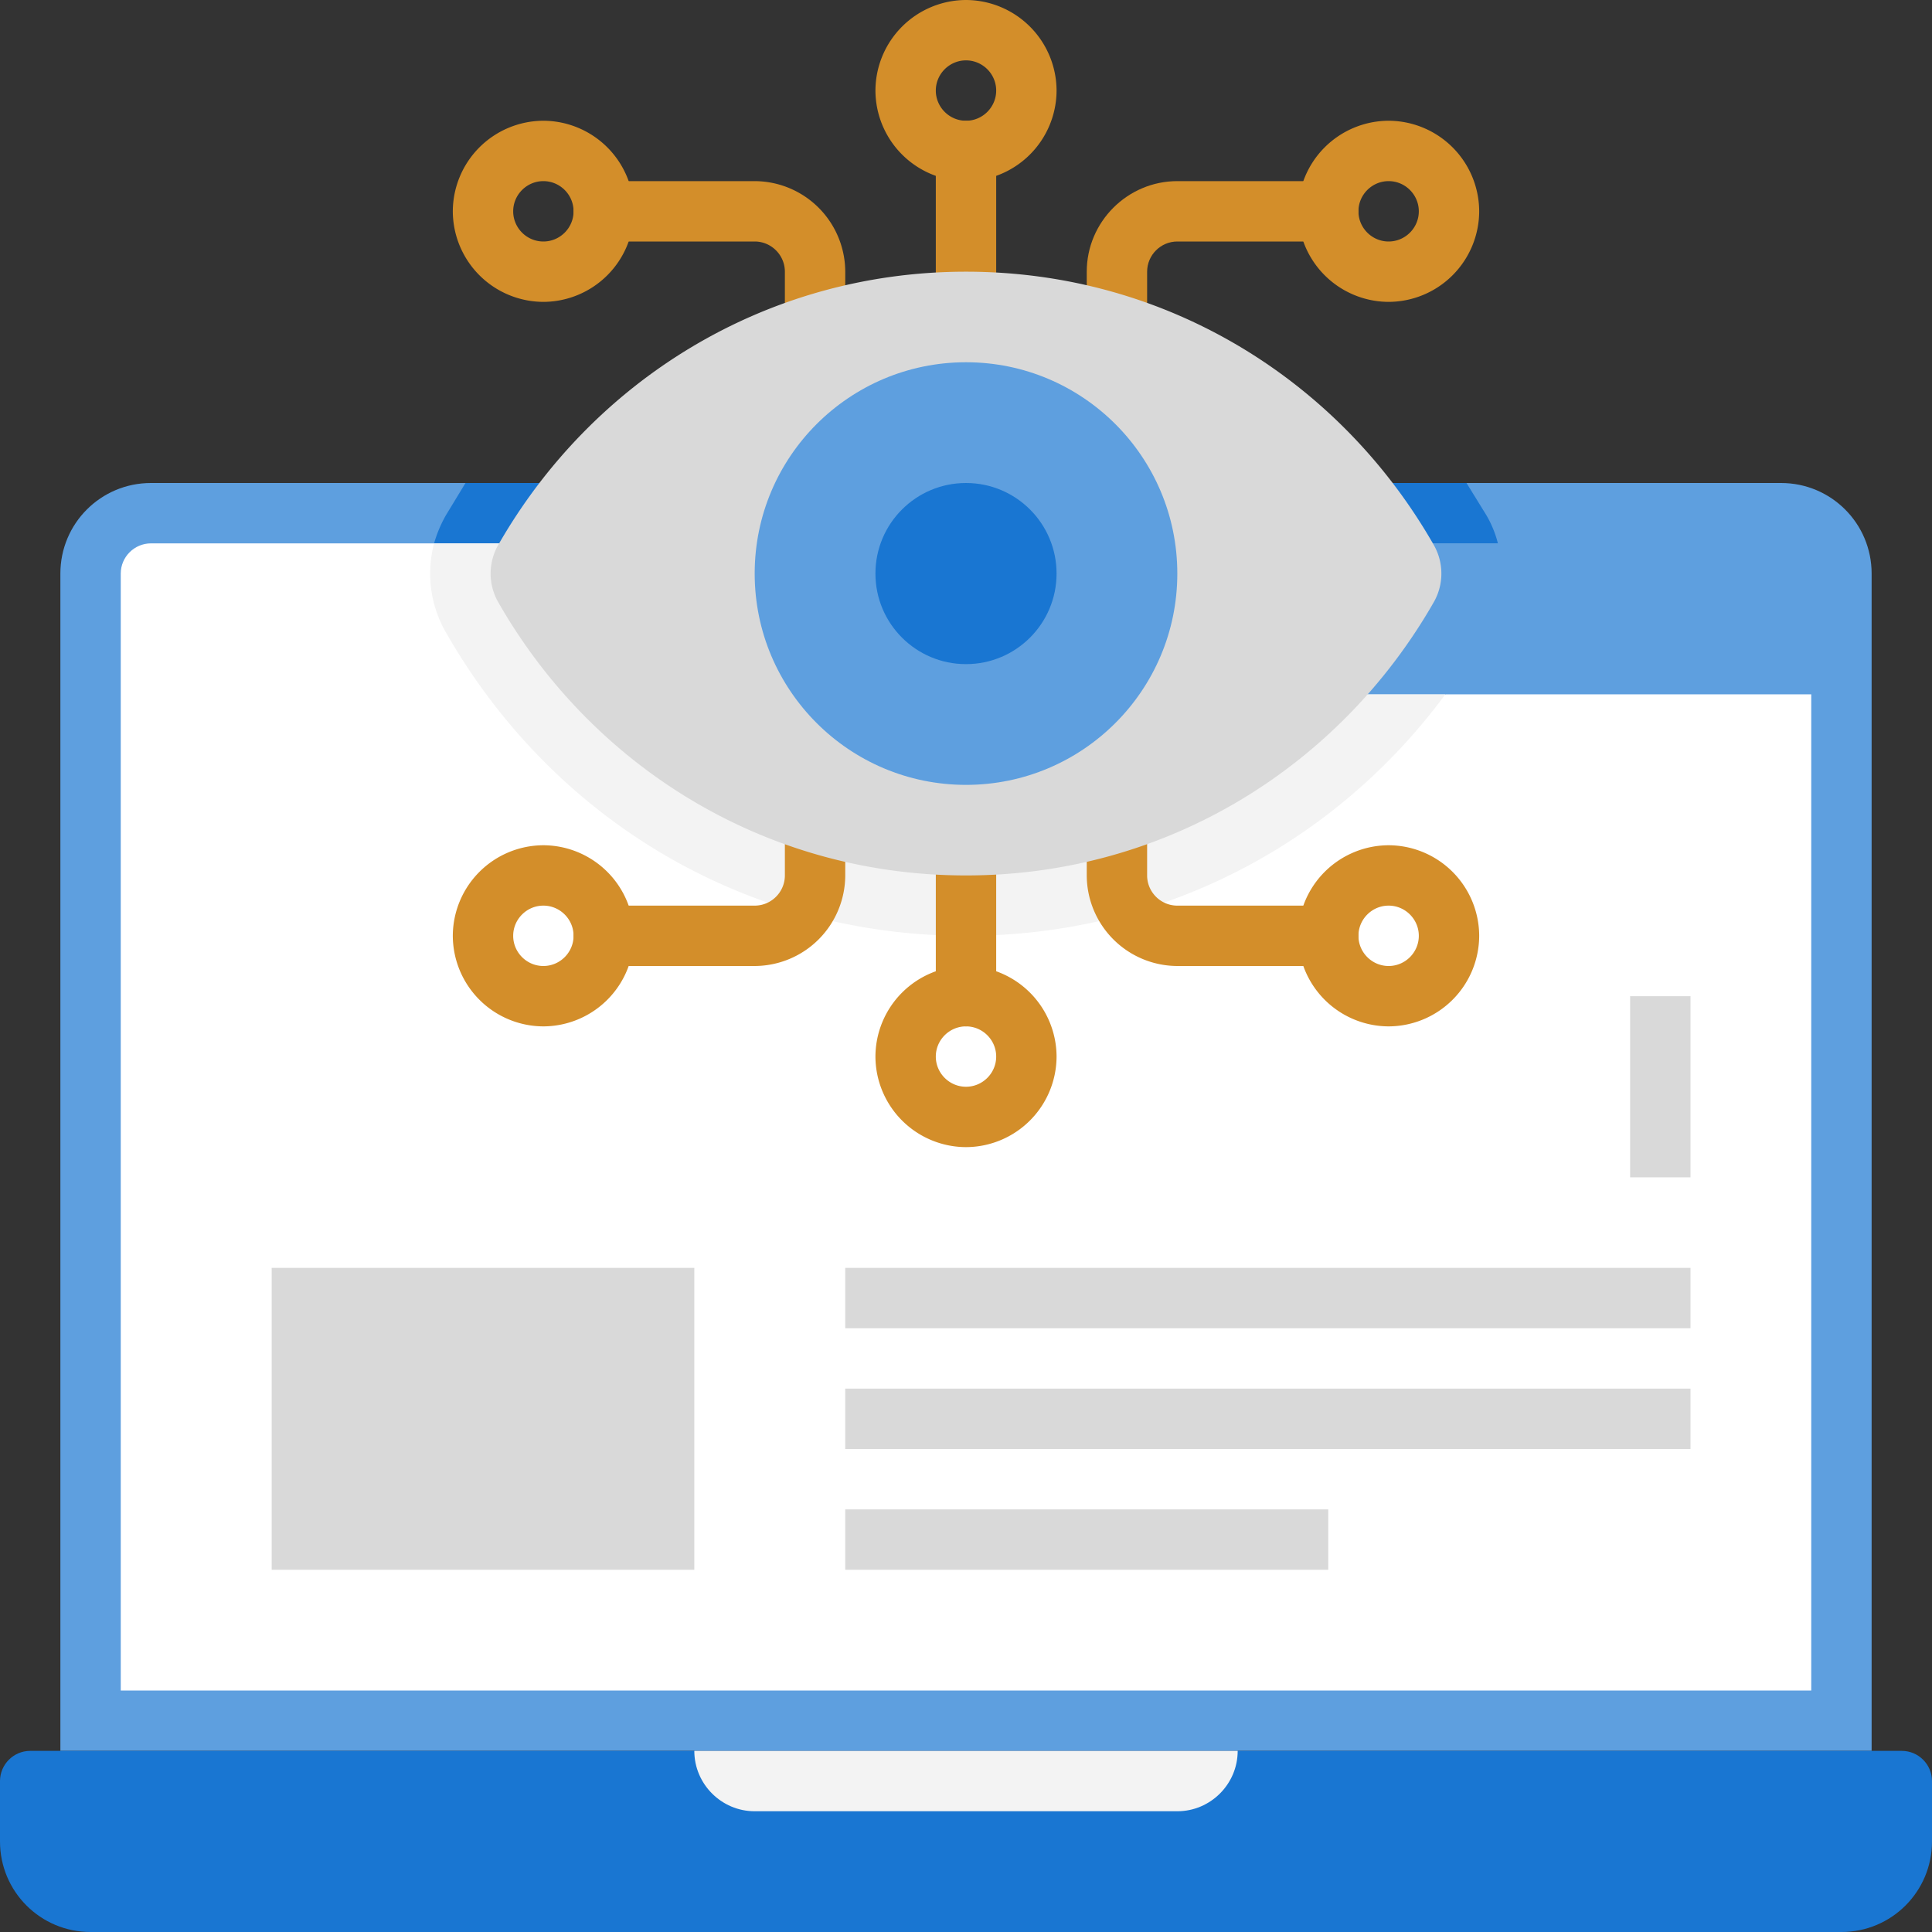 <svg xmlns="http://www.w3.org/2000/svg" viewBox="0 0 64 64" xmlns:v="https://vecta.io/nano"><rect x="0" y="0" width="64" height="64" fill="#333333" stroke="none"/><path d="M62,19V58H2V19c0-1.66,1.34-3,3-3H59c1.66,0,3,1.34,3,3Z" fill="#5e9fdf"/><path d="M1 58h62c.55 0 1 .45 1 1v2c0 1.66-1.34 3-3 3H3c-1.66 0-3-1.34-3-3v-2c0-.55.45-1 1-1z" fill="#1976d2"/><path d="M60 19v4H20l-3.29-4.11L16 18h43c.55 0 1 .45 1 1z" fill="#5e9fdf"/><path d="M60 23v33H4V19c0-.55.45-1 1-1h14.08c1.21 0 2.36.55 3.12 1.5l1.6 2c.76.95 1.91 1.5 3.12 1.5H60z" fill="#fff"/><path d="M28 42h28v2H28zm0 4h28v2H28zm0 4h16v2H28z" fill="#d9d9d9"/><path d="M23 58h18c0 1.1-.9 2-2 2H25c-1.1 0-2-.9-2-2h0z" fill="#f3f3f3"/><g fill="#d38e2a"><path d="M32 15c-.55 0-1-.45-1-1V5c0-.55.45-1 1-1s1 .45 1 1v9c0 .55-.45 1-1 1z"/><path d="M35 3a3.01 3.01 0 0 1-3 3 3.01 3.01 0 0 1-3-3 3.01 3.01 0 0 1 3-3 3.01 3.01 0 0 1 3 3zm-2 0c0-.55-.45-1-1-1s-1 .45-1 1 .45 1 1 1 1-.45 1-1zM21 7a3.01 3.01 0 0 1-3 3 3.01 3.01 0 0 1-3-3 3.01 3.01 0 0 1 3-3 3.01 3.01 0 0 1 3 3zm-2 0c0-.55-.45-1-1-1s-1 .45-1 1 .45 1 1 1 1-.45 1-1z"/><path d="M27 16c-.55 0-1-.45-1-1V9c0-.55-.45-1-1-1h-5c-.55 0-1-.45-1-1s.45-1 1-1h5a3.01 3.01 0 0 1 3 3v6c0 .55-.45 1-1 1zM46 4a3.01 3.01 0 0 1 3 3 3.01 3.01 0 0 1-3 3 3.01 3.01 0 0 1-3-3 3.01 3.01 0 0 1 3-3zm0 4c.55 0 1-.45 1-1s-.45-1-1-1-1 .45-1 1 .45 1 1 1z"/><path d="M37,16c-.55,0-1-.45-1-1v-6c0-1.65,1.35-3,3-3h5c.55,0,1,.45,1,1s-.45,1-1,1h-5c-.55,0-1,.45-1,1v6c0,.55-.45,1-1,1Z"/></g><path d="M49.62 18H14.38c.09-.32.22-.63.39-.93l.65-1.07h33.16l.66 1.07a3.57 3.57 0 0 1 .38.93z" fill="#1976d2"/><path d="M49.23 20.93A20.42 20.42 0 0 1 47.88 23H26.92c-1.21 0-2.36-.55-3.12-1.5l-1.6-2c-.76-.95-1.91-1.5-3.12-1.5h30.54c.26.98.13 2.04-.39 2.93z" fill="#5e9fdf"/><path d="M47.88 23c-3.73 5.05-9.51 8-15.88 8-7.2 0-13.64-3.76-17.24-10.07a3.9 3.9 0 0 1-.38-2.93h4.7c1.21 0 2.36.55 3.12 1.5l1.6 2c.76.95 1.91 1.5 3.12 1.5h20.96z" fill="#f3f3f3"/><g fill="#d38e2a"><path d="M32 34c-.55 0-1-.45-1-1v-9c0-.55.45-1 1-1s1 .45 1 1v9c0 .55-.45 1-1 1z"/><path d="M32 38a3.01 3.01 0 0 1-3-3 3.01 3.01 0 0 1 3-3 3.01 3.01 0 0 1 3 3 3.01 3.01 0 0 1-3 3zm0-4c-.55 0-1 .45-1 1s.45 1 1 1 1-.45 1-1-.45-1-1-1zm-14 0a3.01 3.01 0 0 1-3-3 3.01 3.01 0 0 1 3-3 3.01 3.01 0 0 1 3 3 3.01 3.01 0 0 1-3 3zm0-4c-.55 0-1 .45-1 1s.45 1 1 1 1-.45 1-1-.45-1-1-1z"/><path d="M25 32h-5c-.55 0-1-.45-1-1s.45-1 1-1h5c.55 0 1-.45 1-1v-6c0-.55.45-1 1-1s1 .45 1 1v6a3.01 3.01 0 0 1-3 3zm18-1a3.01 3.01 0 0 1 3-3 3.01 3.01 0 0 1 3 3 3.01 3.01 0 0 1-3 3 3.01 3.01 0 0 1-3-3zm2 0c0 .55.45 1 1 1s1-.45 1-1-.45-1-1-1-1 .45-1 1z"/><path d="M44 32h-5a3.01 3.01 0 0 1-3-3v-6c0-.55.45-1 1-1s1 .45 1 1v6c0 .55.45 1 1 1h5c.55 0 1 .45 1 1s-.45 1-1 1z"/></g><path d="M9 42h14v10H9zm45-9h2v6h-2zm-6.5-14.94a1.91 1.91 0 0 1 0 1.88C44.41 25.35 38.68 29 32 29s-12.41-3.64-15.5-9.06a1.91 1.91 0 0 1 0-1.88C19.59 12.65 25.32 9 32 9s12.41 3.64 15.5 9.06z" fill="#d9d9d9"/><circle cx="32" cy="19" r="7" fill="#5e9fdf"/><circle cx="32" cy="19" r="3" fill="#1976d2"/></svg>
